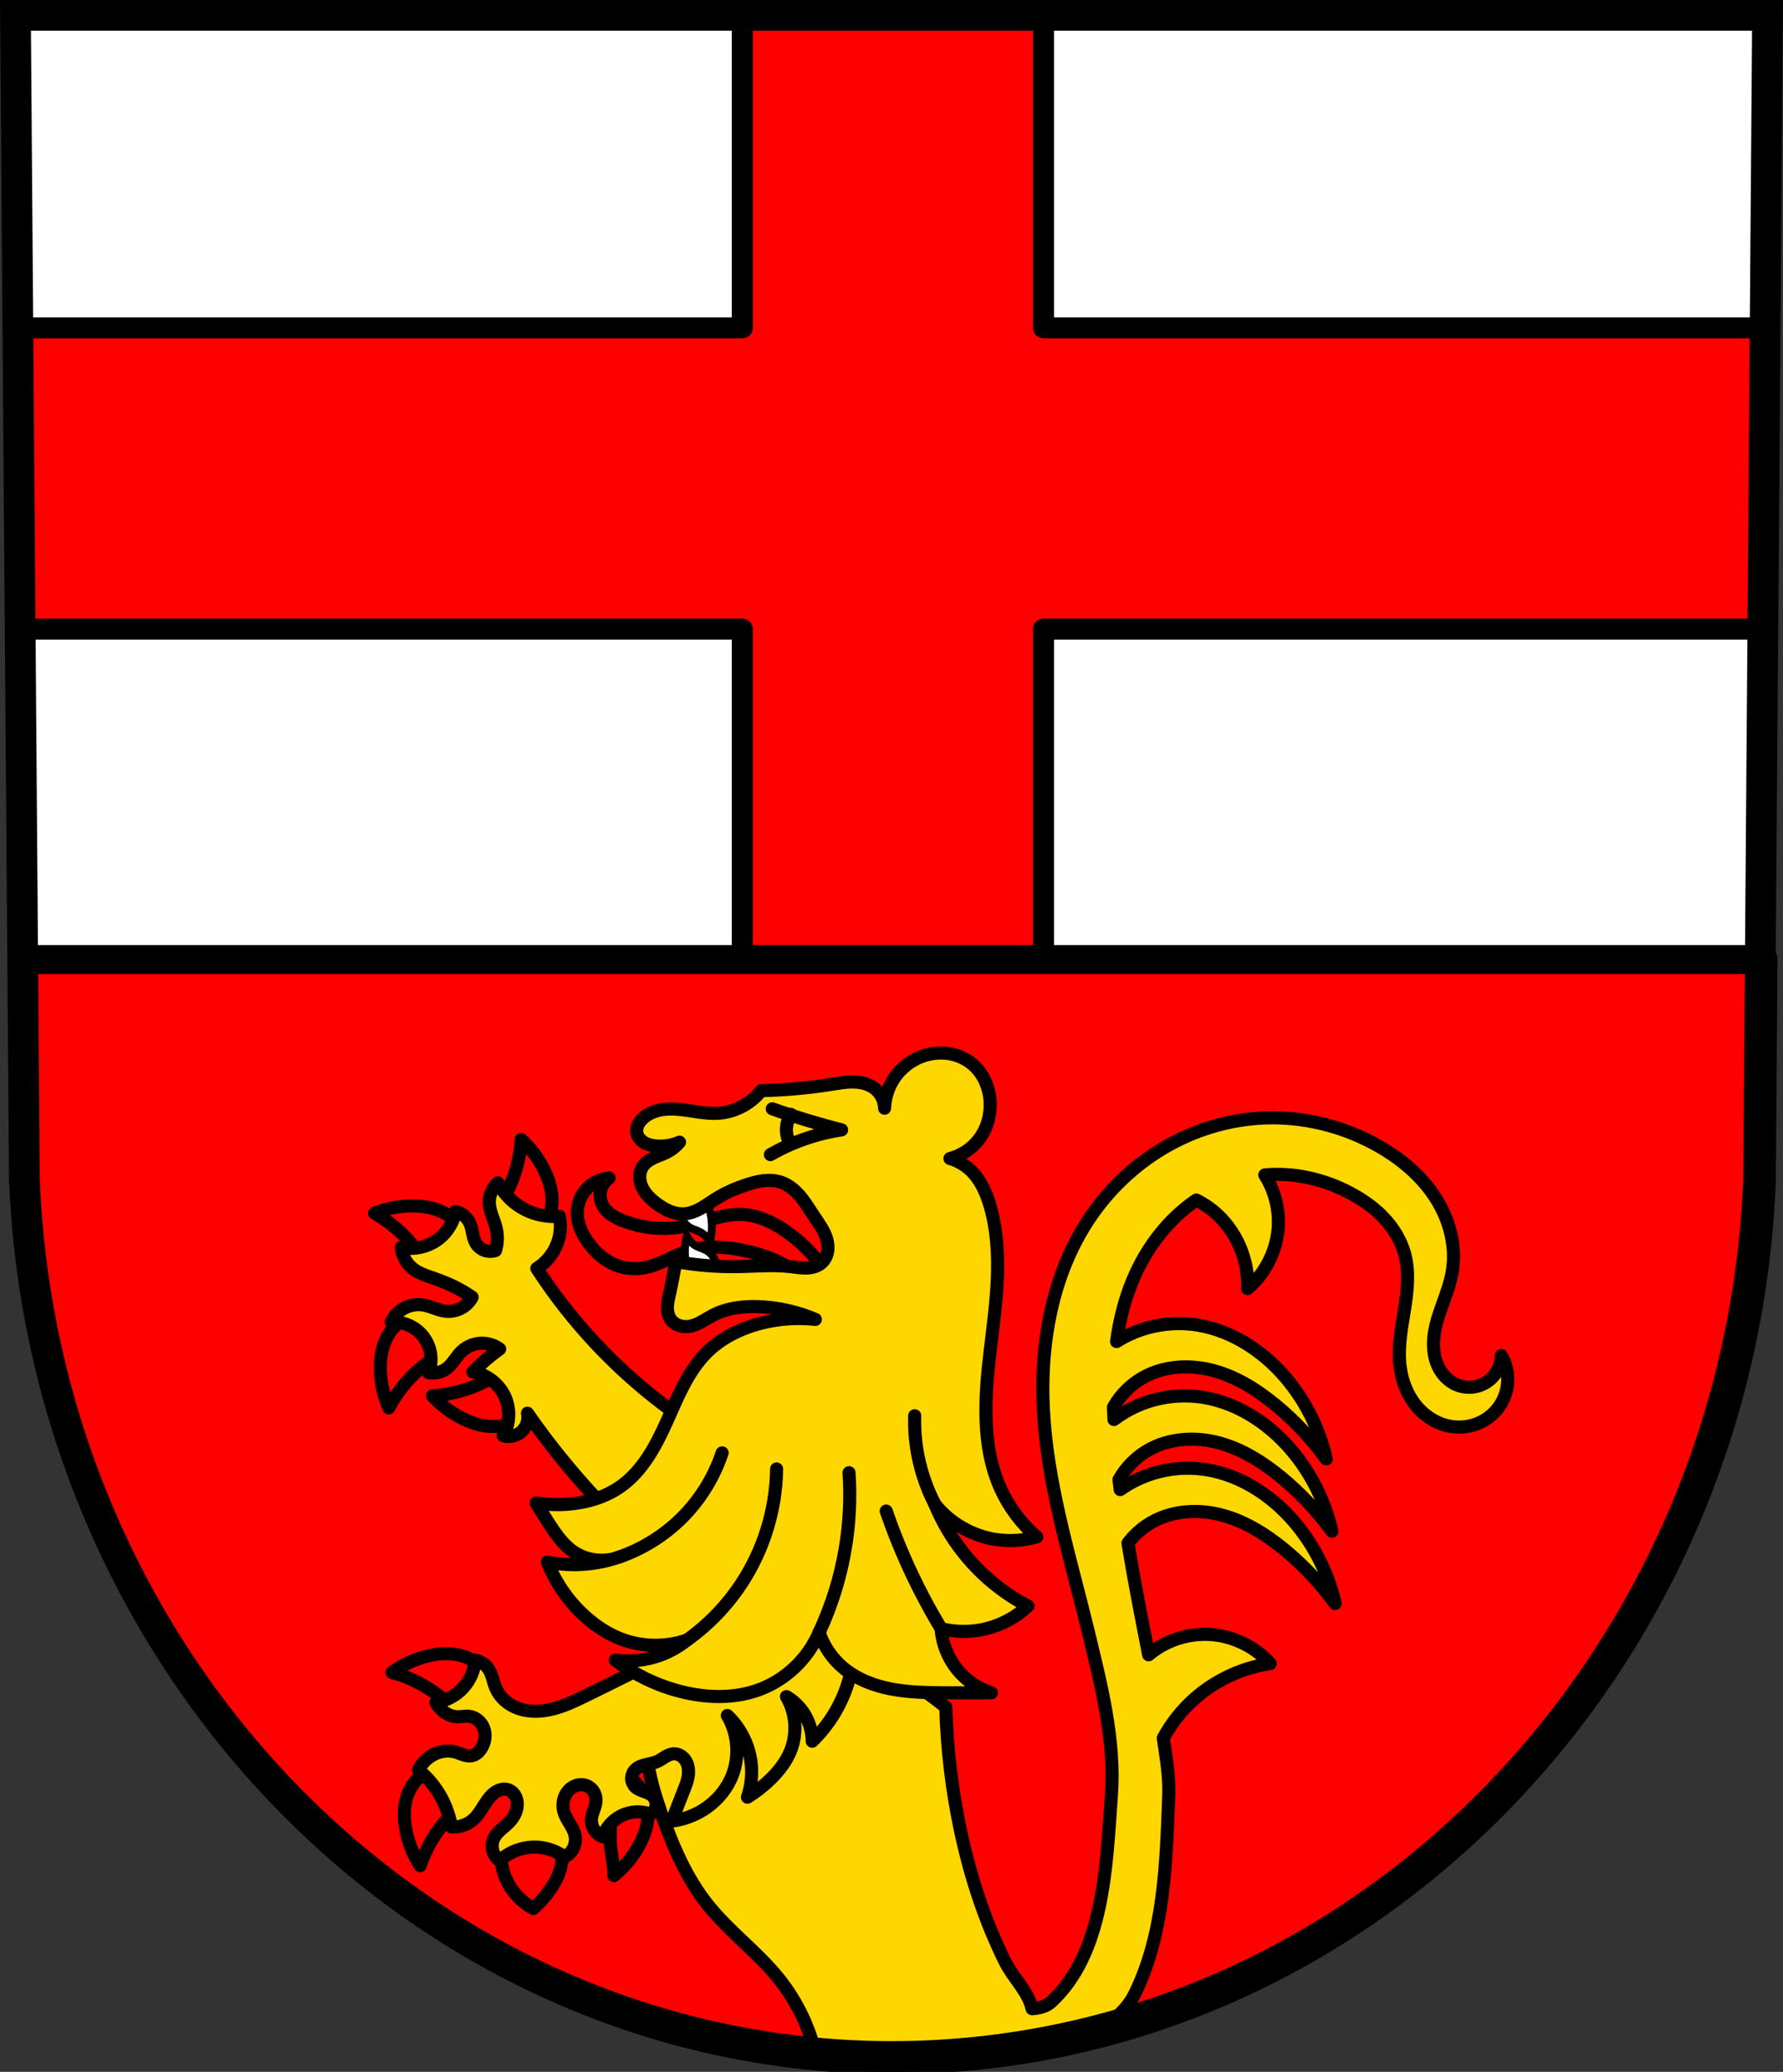 <?xml version="1.0" encoding="UTF-8" standalone="no"?>
<!-- Created with Inkscape (http://www.inkscape.org/) -->

<svg
   xmlns:dc="http://purl.org/dc/elements/1.1/"
   xmlns:cc="http://creativecommons.org/ns#"
   xmlns:rdf="http://www.w3.org/1999/02/22-rdf-syntax-ns#"
   xmlns:svg="http://www.w3.org/2000/svg"
   xmlns="http://www.w3.org/2000/svg"
   xmlns:sodipodi="http://sodipodi.sourceforge.net/DTD/sodipodi-0.dtd"
   xmlns:inkscape="http://www.inkscape.org/namespaces/inkscape"
   width="180.169mm"
   height="209.344mm"
   viewBox="0 0 180.169 209.344"
   version="1.1"
   id="svg5228"
   inkscape:version="0.92.4 (5da689c313, 2019-01-14)"
   sodipodi:docname="DEU Lütz COA.svg">
  <rect x="0" y="0" width="180.169" height="209.344" fill="#333333" stroke="none"/>
  <defs
     id="defs5222">
    <inkscape:path-effect
       effect="spiro"
       id="path-effect1376"
       is_visible="true" />
    <inkscape:path-effect
       effect="spiro"
       id="path-effect1014"
       is_visible="true" />
    <inkscape:path-effect
       effect="spiro"
       id="path-effect989"
       is_visible="true" />
    <inkscape:path-effect
       effect="spiro"
       id="path-effect985"
       is_visible="true" />
    <inkscape:path-effect
       effect="spiro"
       id="path-effect989-0"
       is_visible="true" />
    <inkscape:path-effect
       effect="spiro"
       id="path-effect1014-8"
       is_visible="true" />
    <inkscape:path-effect
       effect="spiro"
       id="path-effect1014-1"
       is_visible="true" />
  </defs>
  <sodipodi:namedview
     id="base"
     pagecolor="#ffffff"
     bordercolor="#666666"
     borderopacity="1.0"
     inkscape:pageopacity="0.0"
     inkscape:pageshadow="2"
     inkscape:zoom="0.69260138"
     inkscape:cx="340.47716"
     inkscape:cy="395.60994"
     inkscape:document-units="mm"
     inkscape:current-layer="layer1"
     showgrid="false"
     inkscape:window-width="1366"
     inkscape:window-height="745"
     inkscape:window-x="-8"
     inkscape:window-y="-8"
     inkscape:window-maximized="1"
     fit-margin-top="0"
     fit-margin-left="0"
     fit-margin-right="0"
     fit-margin-bottom="0"
     inkscape:snap-nodes="true" />
  <g
     inkscape:label="Ebene 1"
     inkscape:groupmode="layer"
     id="layer1"
     transform="translate(-3.542,-3.055)">
    <path
       style="fill:#ffffff;fill-opacity:1;fill-rule:evenodd;stroke:none;stroke-width:3.104;stroke-opacity:1"
       inkscape:connector-curvature="0"
       d="M 182.147,4.607 181.249,122.188 c -1.959,49.459 -40.673,88.631 -87.623,88.658 C 46.72,210.785 7.991,171.6 6.004,122.188 L 5.106,4.607 H 93.625 Z"
       id="path10563-0-6-7-3-4"
       sodipodi:nodetypes="ccccccc" />
    <path
       style="fill:#ff0000;fill-opacity:1;stroke:#000000;stroke-width:8;stroke-linecap:round;stroke-linejoin:round;stroke-miterlimit:4;stroke-dasharray:none;stroke-opacity:1;paint-order:markers fill stroke"
       d="M 283.045 5.867 L 283.045 125.014 L 6.822 125.014 L 7.699 239.877 L 283.045 239.877 L 283.045 594.186 L 397.908 594.186 L 397.908 239.877 L 673.256 239.877 L 674.133 125.014 L 397.908 125.014 L 397.908 5.867 L 340.469 5.867 L 283.045 5.867 z "
       transform="matrix(0.265,0,0,0.265,3.542,3.055)"
       id="rect949" />
    <path
       style="fill:#ff0000;fill-opacity:1;stroke:#000000;stroke-width:11;stroke-linecap:round;stroke-linejoin:round;stroke-miterlimit:4;stroke-dasharray:none;stroke-opacity:1;paint-order:markers fill stroke"
       d="M 8.66 365.857 L 9.305 450.266 C 16.815 637.021 163.19 785.124 340.477 785.354 C 517.922 785.249 664.243 637.199 671.648 450.266 L 672.293 365.857 L 8.66 365.857 z "
       transform="matrix(0.265,0,0,0.265,3.542,3.055)"
       id="rect922" />
    <path
       style="fill:#ffd700;fill-opacity:1;stroke:#000000;stroke-width:5;stroke-linecap:round;stroke-linejoin:round;stroke-miterlimit:4;stroke-dasharray:none;stroke-opacity:1"
       d="m 484.756,426.209 c -0.951,0.008 -1.901,0.026 -2.852,0.068 -13.351,0.571 -26.516,4.572 -38.037,11.342 -11.522,6.77 -21.391,16.283 -28.762,27.43 -14.847,22.453 -19.083,50.607 -16.922,77.438 2.19,27.19 10.46,53.456 16.869,79.971 4.904,20.288 10.229,41.083 8.748,61.854 -1.951,27.353 -2.824,60.388 -22.965,78.998 -1.919,1.774 -4.539,2.371 -7.285,2.588 -1.512,-6.676 -7.198,-11.697 -10.252,-17.84 -7.839,-15.767 -13.303,-32.646 -16.99,-49.861 -3.33,-15.548 -5.227,-31.402 -5.662,-47.295 -11.796,-9.588 -25.276,-17.107 -39.639,-22.105 -8.789,-3.057 -18.058,-5.18 -27.316,-5.264 -3.086,-0.028 -6.171,0.171 -9.236,0.637 -8.567,1.299 -16.863,4.733 -23.535,10.254 -6.671,5.518 -11.651,13.167 -13.527,21.615 -2.582,11.629 0.718,23.705 4.633,34.957 4.379,12.578 9.667,25.074 18.016,35.467 8.056,10.027 18.683,17.754 26.768,27.76 6.557,8.113 11.335,17.652 13.9,27.758 -1.163,0.503 -2.314,1.037 -3.457,1.584 10.934,1.169 22.017,1.777 33.225,1.791 12.044,-0.007 23.94,-0.714 35.664,-2.051 9.261,1.632 18.9,0.723 27.898,-1.691 5.929,-1.591 11.551,-4.567 16.473,-8.236 4.703,-3.507 9.422,-7.589 12.035,-12.842 11.485,-23.082 12.162,-50.459 13.121,-76.223 0.27,-7.239 -1.078,-14.453 -2.084,-21.633 3.023,-5.535 6.954,-10.568 11.66,-14.771 8.101,-7.235 18.35,-12.035 29.096,-13.621 -6.213,-6.948 -15.441,-11.101 -24.762,-11.143 -5.859,-0.026 -11.718,1.523 -16.799,4.441 -1.692,0.972 -3.286,2.106 -4.781,3.359 -2.762,-14.152 -5.551,-28.322 -7.881,-42.551 2.434,-3.228 5.515,-5.971 9.031,-7.967 7.586,-4.307 16.88,-5.052 25.381,-3.096 9.443,2.173 17.913,7.449 25.383,13.621 7.221,5.968 13.686,12.85 19.191,20.43 -2.572,-11.361 -7.931,-22.081 -15.477,-30.955 -9.267,-10.898 -22.281,-19.105 -36.525,-20.43 -7.642,-0.71 -15.463,0.58 -22.473,3.707 -2.624,1.171 -5.131,2.599 -7.482,4.25 -0.157,-1.265 -0.303,-2.532 -0.449,-3.799 2.634,-4.679 6.541,-8.645 11.213,-11.297 7.586,-4.307 16.88,-5.052 25.381,-3.096 9.443,2.173 17.913,7.449 25.383,13.621 7.221,5.968 13.686,12.848 19.191,20.428 -2.572,-11.361 -7.931,-22.079 -15.477,-30.953 -9.267,-10.898 -22.281,-19.106 -36.525,-20.43 -7.642,-0.71 -15.461,0.58 -22.471,3.707 -3.057,1.364 -5.943,3.095 -8.621,5.104 -0.075,-1.57 -0.135,-3.142 -0.178,-4.717 2.634,-4.651 6.526,-8.592 11.176,-11.232 7.586,-4.307 16.88,-5.052 25.381,-3.096 9.443,2.173 17.913,7.447 25.383,13.619 7.221,5.968 13.686,12.85 19.191,20.43 -2.572,-11.361 -7.931,-22.079 -15.477,-30.953 -9.267,-10.898 -22.281,-19.106 -36.525,-20.43 -7.642,-0.71 -15.463,0.58 -22.473,3.707 -1.895,0.846 -3.723,1.835 -5.482,2.936 1.106,-8.022 3.029,-15.88 6.154,-23.371 4.239,-10.16 10.662,-19.472 19.047,-26.605 1.666,-1.417 3.413,-2.742 5.225,-3.973 2.358,1.192 4.59,2.63 6.623,4.324 8.528,7.106 13.455,18.331 12.912,29.418 7.097,-6.043 11.471,-15.167 11.738,-24.484 0.168,-5.857 -1.239,-11.753 -4.033,-16.902 -0.356,-0.656 -0.737,-1.299 -1.137,-1.93 11.252,-1.027 22.741,1.653 32.715,6.988 4.689,2.508 9.096,5.611 12.736,9.486 3.641,3.875 6.498,8.549 7.887,13.682 1.835,6.783 1.048,13.979 -0.047,20.92 -1.095,6.941 -2.49,13.944 -1.828,20.939 0.509,5.378 2.283,10.696 5.504,15.033 3.221,4.337 7.946,7.635 13.24,8.709 3.438,0.698 7.067,0.449 10.365,-0.746 3.298,-1.195 6.25,-3.338 8.377,-6.127 2.146,-2.815 3.437,-6.274 3.658,-9.807 0.221,-3.533 -0.629,-7.125 -2.408,-10.186 -0.041,2.095 -0.628,4.178 -1.688,5.986 -1.06,1.808 -2.588,3.339 -4.396,4.398 -1.808,1.06 -3.891,1.646 -5.986,1.688 -2.095,0.041 -4.199,-0.463 -6.047,-1.451 -3.161,-1.69 -5.475,-4.744 -6.666,-8.125 -1.191,-3.381 -1.326,-7.069 -0.832,-10.619 1.137,-8.174 5.463,-15.609 6.873,-23.74 1.689,-9.737 -1.012,-19.948 -6.344,-28.27 -5.331,-8.321 -13.139,-14.857 -21.727,-19.748 -12.401,-7.062 -26.662,-10.869 -40.928,-10.781 z"
       transform="matrix(0.265,0,0,0.265,3.542,3.055)"
       id="path983"
       inkscape:connector-curvature="0"
       sodipodi:nodetypes="ccccscssccccccccccccccccaaaaccccccccscccccccsccccccccscccccccccccccccccccsccccccccsccccccc" />
    <path
       d="m 56.214,118.192 c 0.939,0.856 1.719,1.886 2.288,3.022 0.341,0.681 0.607,1.403 0.735,2.154 0.129,0.75 0.118,1.53 -0.085,2.264 -0.361,1.306 -1.351,2.423 -2.604,2.939 l -3.149,-2.929 c 1.068,-1.366 1.866,-2.941 2.337,-4.609 0.261,-0.926 0.422,-1.88 0.479,-2.841 z m -11.104,6.711 c 0.762,-0.009 1.528,0.068 2.259,0.28 0.732,0.212 1.428,0.563 2.001,1.066 1.018,0.895 1.59,2.272 1.506,3.625 l -4.012,1.551 c -0.762,-1.557 -1.831,-2.963 -3.127,-4.115 -0.719,-0.639 -1.507,-1.201 -2.346,-1.672 1.181,-0.471 2.448,-0.722 3.718,-0.736 z m 1.428,10.806 c 0.085,-0.002 0.17,-0.002 0.254,5.6e-4 l 1.665,3.964 c -1.535,0.806 -2.912,1.913 -4.027,3.241 -0.619,0.737 -1.159,1.54 -1.605,2.392 -0.504,-1.166 -0.791,-2.425 -0.841,-3.694 -0.03,-0.761 0.024,-1.528 0.216,-2.266 0.191,-0.737 0.523,-1.443 1.01,-2.029 0.812,-0.977 2.06,-1.575 3.329,-1.608 z m 8.153,5.563 2.93,3.148 c -0.516,1.253 -1.633,2.242 -2.94,2.603 -0.734,0.202 -1.515,0.213 -2.265,0.085 -0.751,-0.129 -1.473,-0.395 -2.154,-0.735 -1.138,-0.569 -2.167,-1.348 -3.023,-2.287 0.961,-0.057 1.915,-0.217 2.842,-0.478 1.669,-0.47 3.245,-1.268 4.611,-2.335 z m -5.848,28.869 c 0.761,0.027 1.523,0.198 2.201,0.546 1.206,0.62 2.097,1.816 2.346,3.148 l -3.512,2.483 c -1.119,-1.324 -2.499,-2.427 -4.036,-3.228 -0.853,-0.445 -1.755,-0.796 -2.684,-1.048 1.03,-0.744 2.198,-1.297 3.427,-1.621 0.737,-0.194 1.498,-0.307 2.259,-0.28 z m -0.46,11.321 2.276,3.649 c -1.388,1.04 -2.57,2.352 -3.459,3.84 -0.494,0.826 -0.898,1.706 -1.203,2.618 -0.684,-1.071 -1.168,-2.269 -1.42,-3.514 -0.151,-0.746 -0.219,-1.513 -0.148,-2.272 0.072,-0.758 0.286,-1.508 0.673,-2.164 0.689,-1.167 1.936,-1.988 3.281,-2.158 z m 18.098,0.768 c 1.224,0.583 2.15,1.753 2.439,3.077 0.162,0.744 0.13,1.523 -0.04,2.266 -0.17,0.742 -0.475,1.449 -0.853,2.11 -0.63,1.103 -1.465,2.089 -2.45,2.891 -0.004,-0.962 -0.201,-1.91 -0.322,-2.862 -0.205,-1.615 0.309,-3.415 -0.683,-4.837 z m -7.195,5.695 c 0.747,0.843 1.132,1.996 1.04,3.119 -0.086,1.045 -0.562,2.024 -1.156,2.888 -0.496,0.721 -1.079,1.382 -1.733,1.964 -1.068,-0.58 -1.962,-1.474 -2.544,-2.542 -0.442,-0.813 -0.704,-1.731 -0.693,-2.657 0.011,-0.99 0.339,-1.974 0.925,-2.773 z"
       id="path18"
       inkscape:connector-curvature="0"
       style="fill:#ff0000;fill-rule:evenodd;stroke:#000000;stroke-width:1.323;stroke-linejoin:round;fill-opacity:1"
       sodipodi:nodetypes="ccscccccccccccccccccccccccccccccccccccccccccccccccccccccccccccccccccccc" />
    <path
       d="m 75.098,148.049 c -4.168,-2.54 -7.991,-5.645 -11.332,-9.203 -2.215,-2.358 -4.22,-4.915 -5.981,-7.63 1.111,-0.688 1.935,-1.825 2.242,-3.094 0.172,-0.711 0.186,-1.459 0.041,-2.175 -1.157,0.103 -2.341,-0.117 -3.383,-0.629 -1.202,-0.59 -2.209,-1.569 -2.834,-2.753 -0.55,0.493 -0.873,1.228 -0.866,1.966 0.005,0.463 0.133,0.916 0.282,1.353 0.15,0.438 0.324,0.869 0.426,1.321 0.164,0.724 0.136,1.491 -0.079,2.202 -0.356,0.12 -0.753,0.116 -1.107,-0.011 -0.354,-0.127 -0.662,-0.377 -0.86,-0.697 -0.19,-0.306 -0.276,-0.664 -0.348,-1.017 -0.072,-0.353 -0.134,-0.713 -0.282,-1.041 -0.266,-0.586 -0.815,-1.036 -1.443,-1.181 -0.201,1.051 -0.782,2.025 -1.612,2.701 -1.064,0.866 -2.528,1.219 -3.87,0.931 0.082,0.843 0.524,1.644 1.194,2.163 0.578,0.448 1.29,0.677 1.98,0.918 0.658,0.23 1.31,0.477 1.941,0.773 0.714,0.334 1.399,0.729 2.046,1.18 -0.252,0.472 -0.648,0.867 -1.121,1.117 -0.473,0.25 -1.022,0.356 -1.555,0.299 -0.786,-0.085 -1.501,-0.507 -2.282,-0.629 -0.647,-0.101 -1.326,0.015 -1.904,0.324 -0.577,0.31 -1.049,0.811 -1.323,1.406 1.181,-0.082 2.387,0.431 3.148,1.337 0.43,0.513 0.72,1.142 0.83,1.802 0.11,0.66 0.04,1.349 -0.201,1.974 0.658,0.122 1.365,-0.055 1.889,-0.472 0.569,-0.453 0.897,-1.143 1.417,-1.652 0.504,-0.494 1.186,-0.801 1.89,-0.85 0.704,-0.05 1.422,0.158 1.991,0.575 -0.563,0.405 -1.106,0.838 -1.625,1.298 -0.371,0.328 -0.73,0.669 -1.076,1.023 1.341,0.233 2.549,1.132 3.161,2.346 0.64,1.272 0.604,2.861 -0.092,4.103 0.324,0.093 0.672,0.099 0.999,0.019 0.327,-0.08 0.632,-0.247 0.877,-0.478 0.241,-0.229 0.423,-0.52 0.521,-0.837 0.098,-0.317 0.114,-0.66 0.043,-0.985 1.139,1.641 2.343,3.238 3.607,4.785 1.661,2.033 3.426,3.981 5.286,5.833 l 9.366,-8.416 z"
       id="path22"
       inkscape:connector-curvature="0"
       style="fill:#ffd700;fill-rule:evenodd;stroke:#000000;stroke-width:1.323;stroke-linejoin:round" />
    <path
       d="m 89.683,166.859 c 0.324,2.073 0.171,4.219 -0.445,6.225 -0.685,2.231 -1.944,4.284 -3.622,5.907 -0.008,-1.061 -0.345,-2.116 -0.953,-2.985 -0.433,-0.619 -1.001,-1.142 -1.652,-1.524 0.952,1.608 1.121,3.657 0.445,5.4 -0.433,1.115 -1.181,2.084 -2.033,2.922 -0.712,0.699 -1.502,1.318 -2.351,1.842 0.369,-1.077 0.5,-2.234 0.381,-3.366 -0.194,-1.846 -1.066,-3.614 -2.415,-4.891 1.157,1.932 1.28,4.443 0.318,6.478 -0.591,1.25 -1.563,2.311 -2.733,3.049 -0.959,0.605 -2.052,0.999 -3.177,1.143 0.366,-1.001 0.748,-1.996 1.144,-2.985 0.147,-0.368 0.297,-0.737 0.4,-1.119 0.103,-0.383 0.158,-0.783 0.113,-1.177 -0.045,-0.394 -0.197,-0.782 -0.467,-1.072 -0.135,-0.145 -0.299,-0.264 -0.481,-0.342 -0.182,-0.078 -0.383,-0.115 -0.581,-0.101 -0.295,0.022 -0.571,0.155 -0.825,0.309 -0.254,0.153 -0.494,0.33 -0.764,0.453 -0.391,0.179 -0.824,0.237 -1.241,0.343 -0.208,0.053 -0.415,0.118 -0.606,0.215 -0.192,0.097 -0.369,0.227 -0.504,0.394 -0.19,0.237 -0.286,0.548 -0.263,0.85 0.023,0.303 0.166,0.595 0.39,0.8 0.24,0.219 0.555,0.331 0.861,0.44 0.306,0.109 0.621,0.225 0.855,0.449 0.257,0.246 0.393,0.614 0.356,0.968 -0.037,0.354 -0.244,0.686 -0.546,0.874 -0.586,-0.216 -1.226,-0.282 -1.843,-0.191 -0.673,0.1 -1.317,0.387 -1.84,0.821 -0.523,0.434 -0.925,1.014 -1.147,1.656 -0.363,-0.137 -0.679,-0.397 -0.884,-0.727 -0.205,-0.33 -0.298,-0.728 -0.26,-1.115 0.056,-0.569 0.381,-1.083 0.445,-1.652 0.035,-0.309 -0.011,-0.628 -0.143,-0.911 -0.131,-0.282 -0.349,-0.525 -0.62,-0.677 -0.218,-0.122 -0.469,-0.185 -0.719,-0.186 -0.25,-8.4e-4 -0.5,0.059 -0.725,0.168 -0.45,0.218 -0.793,0.63 -0.971,1.097 -0.177,0.463 -0.198,0.984 -0.064,1.461 0.124,0.44 0.372,0.833 0.606,1.225 0.234,0.392 0.462,0.802 0.538,1.252 0.07,0.415 0.005,0.853 -0.185,1.229 -0.189,0.376 -0.501,0.69 -0.877,0.882 -0.711,-0.524 -1.558,-0.86 -2.434,-0.967 -1.482,-0.181 -3.035,0.32 -4.131,1.334 -0.348,-0.249 -0.603,-0.624 -0.706,-1.038 -0.104,-0.415 -0.055,-0.865 0.135,-1.248 0.157,-0.317 0.404,-0.582 0.666,-0.82 0.263,-0.238 0.544,-0.455 0.795,-0.704 0.263,-0.261 0.492,-0.56 0.652,-0.894 0.161,-0.334 0.251,-0.705 0.237,-1.075 -0.011,-0.3 -0.093,-0.601 -0.256,-0.853 -0.163,-0.253 -0.41,-0.455 -0.697,-0.543 -0.307,-0.094 -0.646,-0.055 -0.943,0.07 -0.296,0.125 -0.553,0.331 -0.773,0.566 -0.338,0.36 -0.595,0.786 -0.857,1.203 -0.263,0.418 -0.537,0.835 -0.903,1.167 -0.598,0.544 -1.428,0.824 -2.234,0.753 -0.163,-1 -0.489,-1.974 -0.963,-2.868 -0.584,-1.104 -1.392,-2.089 -2.361,-2.878 0.358,-0.728 0.981,-1.322 1.726,-1.647 0.616,-0.268 1.321,-0.351 1.97,-0.176 0.286,0.077 0.558,0.202 0.84,0.294 0.282,0.091 0.586,0.149 0.876,0.087 0.205,-0.044 0.394,-0.147 0.554,-0.282 0.16,-0.135 0.291,-0.302 0.4,-0.48 0.18,-0.295 0.302,-0.626 0.347,-0.969 0.045,-0.343 0.011,-0.697 -0.107,-1.021 -0.118,-0.325 -0.32,-0.62 -0.587,-0.84 -0.267,-0.22 -0.599,-0.362 -0.943,-0.395 -0.395,-0.038 -0.792,0.066 -1.188,0.049 -0.422,-0.018 -0.831,-0.172 -1.183,-0.405 -0.392,-0.26 -0.718,-0.62 -0.939,-1.036 1.051,-0.164 2.04,-0.695 2.757,-1.481 0.696,-0.762 1.13,-1.757 1.217,-2.785 0.505,0.086 0.972,0.374 1.276,0.786 0.22,0.299 0.352,0.652 0.462,1.007 0.11,0.354 0.201,0.716 0.35,1.056 0.242,0.55 0.635,1.03 1.112,1.397 0.477,0.366 1.037,0.62 1.621,0.763 1.066,0.26 2.196,0.15 3.252,-0.146 1.056,-0.296 2.052,-0.772 3.039,-1.251 2.769,-1.345 5.516,-2.735 8.261,-4.129 4.452,-2.258 8.9,-4.524 13.346,-6.796 l 5.403,3.366 z"
       id="path26"
       inkscape:connector-curvature="0"
       style="fill:#ffd700;fill-rule:evenodd;stroke:#000000;stroke-width:1.323;stroke-linejoin:round" />
    <path
       d="m 87.461,132.306 c -1.107,-1.871 -2.611,-3.506 -4.385,-4.764 -1.354,-0.96 -2.917,-1.716 -4.575,-1.778 -1.975,-0.075 -3.843,0.827 -5.783,1.207 -2.073,0.406 -4.262,0.202 -6.228,-0.572 -0.424,-0.167 -0.841,-0.362 -1.211,-0.628 -0.37,-0.267 -0.692,-0.61 -0.886,-1.023 -0.212,-0.452 -0.26,-0.978 -0.134,-1.46 0.126,-0.483 0.426,-0.918 0.833,-1.207 -0.782,0.065 -1.538,0.401 -2.11,0.939 -0.572,0.537 -0.954,1.271 -1.068,2.047 -0.092,0.629 -0.01,1.276 0.191,1.879 0.2,0.603 0.516,1.163 0.89,1.677 0.806,1.11 1.923,2.032 3.241,2.414 0.864,0.25 1.791,0.261 2.669,0.064 1.403,-0.316 2.639,-1.137 4.004,-1.588 2.017,-0.667 4.225,-0.495 6.291,0 1.282,0.307 2.544,0.739 3.687,1.397 1.152,0.663 2.173,1.554 2.987,2.604 l 1.589,-1.207 z"
       id="path28"
       inkscape:connector-curvature="0"
       style="fill:#ff0000;fill-rule:evenodd;stroke:#000000;stroke-width:1.323;stroke-linejoin:round;fill-opacity:1" />
    <path
       d="m 73.625,132.773 c -0.412,-0.703 -0.688,-1.485 -0.809,-2.291 -0.128,-0.85 -0.081,-1.727 0.135,-2.559 0.186,0.438 0.524,0.808 0.944,1.033 0.331,0.178 0.706,0.264 1.033,0.449 0.475,0.268 0.827,0.743 0.945,1.275 0.118,0.532 0,1.112 -0.316,1.555 l -1.932,0.539 z"
       id="path32"
       inkscape:connector-curvature="0"
       style="fill:#ffffff;fill-rule:evenodd;stroke:#000000;stroke-width:0.794;stroke-linejoin:round" />
    <path
       d="m 74.594,123.741 c 0.412,0.703 0.688,1.485 0.809,2.291 0.128,0.85 0.081,1.727 -0.135,2.559 -0.186,-0.438 -0.524,-0.808 -0.944,-1.033 -0.331,-0.178 -0.706,-0.264 -1.033,-0.449 -0.475,-0.268 -0.827,-0.743 -0.945,-1.275 -0.118,-0.532 0,-1.112 0.316,-1.555 l 1.932,-0.539 z"
       id="path34"
       inkscape:connector-curvature="0"
       style="fill:#ffffff;fill-rule:evenodd;stroke:#000000;stroke-width:0.794;stroke-linejoin:round" />
    <path
       style="fill:#ffd700;fill-rule:evenodd;stroke:#000000;stroke-width:1.323;stroke-linejoin:round"
       inkscape:connector-curvature="0"
       id="path38"
       d="m 108.303,158.348 c -1.573,-1.354 -2.842,-3.059 -3.687,-4.954 -1.907,-4.282 -1.572,-9.193 -1.017,-13.846 0.581,-4.871 1.354,-9.893 0,-14.609 -0.392,-1.365 -0.988,-2.722 -2.033,-3.685 -0.577,-0.531 -1.279,-0.926 -2.033,-1.143 1.295,-0.329 2.455,-1.163 3.177,-2.287 0.626,-0.974 0.923,-2.146 0.89,-3.303 -0.041,-1.422 -0.601,-2.853 -1.652,-3.811 -0.587,-0.535 -1.313,-0.913 -2.085,-1.105 -0.771,-0.192 -1.586,-0.199 -2.364,-0.038 -1.292,0.267 -2.48,1.003 -3.304,2.032 -0.775,0.969 -1.228,2.19 -1.271,3.43 -0.008,-0.722 -0.34,-1.436 -0.89,-1.905 -0.586,-0.502 -1.377,-0.712 -2.148,-0.74 -0.772,-0.028 -1.538,0.111 -2.3,0.232 -2.354,0.374 -4.734,0.587 -7.118,0.635 -0.55,0.687 -1.248,1.255 -2.033,1.652 -0.711,0.359 -1.493,0.579 -2.288,0.635 -1.309,0.093 -2.605,-0.254 -3.911,-0.382 -0.653,-0.064 -1.317,-0.073 -1.961,0.053 -0.644,0.127 -1.269,0.395 -1.755,0.836 -0.197,0.179 -0.371,0.387 -0.488,0.625 -0.118,0.238 -0.178,0.509 -0.147,0.773 0.025,0.212 0.109,0.415 0.231,0.589 0.123,0.175 0.284,0.321 0.463,0.436 0.36,0.229 0.787,0.331 1.212,0.372 0.82,0.081 1.66,-0.052 2.415,-0.381 -0.351,0.418 -0.786,0.765 -1.271,1.016 -0.419,0.217 -0.871,0.36 -1.3,0.556 -0.429,0.196 -0.845,0.455 -1.115,0.841 -0.215,0.308 -0.324,0.684 -0.332,1.06 -0.007,0.376 0.084,0.75 0.242,1.09 0.316,0.681 0.883,1.215 1.488,1.661 0.408,0.3 0.842,0.57 1.312,0.758 0.47,0.188 0.979,0.293 1.484,0.258 0.593,-0.041 1.158,-0.273 1.675,-0.566 0.518,-0.292 0.997,-0.646 1.502,-0.96 0.952,-0.593 1.986,-1.043 3.05,-1.397 0.575,-0.192 1.162,-0.357 1.764,-0.423 0.602,-0.067 1.223,-0.031 1.795,0.169 0.764,0.267 1.402,0.815 1.922,1.436 0.519,0.621 0.933,1.321 1.383,1.994 0.484,0.725 1.019,1.44 1.268,2.275 0.125,0.418 0.173,0.863 0.098,1.293 -0.075,0.429 -0.279,0.842 -0.604,1.132 -0.411,0.367 -0.981,0.512 -1.532,0.528 -0.551,0.016 -1.098,-0.084 -1.646,-0.147 -1.727,-0.199 -3.473,-0.03 -5.211,0 -2.128,0.037 -4.259,-0.133 -6.355,-0.508 -0.18,1.107 -0.392,2.208 -0.635,3.303 -0.095,0.427 -0.195,0.857 -0.205,1.294 -0.01,0.438 0.079,0.89 0.332,1.247 0.23,0.325 0.586,0.551 0.97,0.655 0.384,0.104 0.795,0.089 1.181,-0.01 0.741,-0.189 1.368,-0.668 2.044,-1.026 1.54,-0.816 3.345,-1.001 5.084,-0.889 1.834,0.117 3.648,0.549 5.338,1.27 -1.825,-0.197 -3.684,-0.068 -5.465,0.381 -2.027,0.511 -3.975,1.456 -5.465,2.922 -1.933,1.903 -2.957,4.513 -4.067,6.987 -1.12,2.497 -2.462,5.032 -4.703,6.606 -1.553,1.091 -3.445,1.637 -5.338,1.779 -1.059,0.079 -2.128,0.036 -3.177,-0.127 0.415,0.683 0.838,1.361 1.271,2.032 0.704,1.094 1.46,2.201 2.541,2.922 1.327,0.884 3.087,1.079 4.575,0.508 -1.308,0.455 -2.684,0.713 -4.067,0.762 -1.064,0.038 -2.133,-0.048 -3.177,-0.254 0.863,2.199 2.273,4.18 4.067,5.716 0.987,0.845 2.094,1.559 3.304,2.032 2.136,0.835 4.571,0.881 6.736,0.127 -0.799,0.649 -1.704,1.166 -2.669,1.524 -1.453,0.54 -3.04,0.717 -4.575,0.508 1.963,1.483 4.224,2.569 6.609,3.176 2.541,0.646 5.278,0.738 7.753,-0.127 2.768,-0.967 5.087,-3.144 6.228,-5.844 0.461,1.376 1.306,2.621 2.415,3.557 1.379,1.164 3.124,1.83 4.899,2.166 1.774,0.336 3.59,0.363 5.397,0.374 1.568,0.01 3.135,0.01 4.703,0 -0.984,-0.312 -1.9,-0.836 -2.669,-1.524 -1.403,-1.257 -2.289,-3.075 -2.415,-4.954 1.495,0.372 3.081,0.372 4.575,0 1.562,-0.389 3.021,-1.184 4.194,-2.287 -1.462,-0.762 -2.831,-1.703 -4.067,-2.795 -2.319,-2.049 -4.16,-4.634 -5.338,-7.495 1.499,1.885 3.721,3.181 6.101,3.557 1.394,0.22 2.837,0.133 4.194,-0.254 z" />
    <path
       d="m 81.579,115.092 c 1.2,0.425 2.41,0.821 3.628,1.188 1.119,0.337 2.245,0.65 3.378,0.938 -0.801,0.12 -1.595,0.287 -2.377,0.5 -1.682,0.459 -3.305,1.135 -4.817,2.001"
       id="path42"
       inkscape:connector-curvature="0"
       style="fill:none;fill-rule:evenodd;stroke:#000000;stroke-width:1.323;stroke-linecap:round;stroke-linejoin:round" />
    <path
       style="fill:none;fill-rule:evenodd;stroke:#000000;stroke-width:1.323;stroke-linecap:round"
       inkscape:connector-curvature="0"
       id="path48"
       d="m 83.455,115.652 c -0.248,0.394 -0.4,0.847 -0.438,1.313 -0.048,0.583 0.085,1.18 0.375,1.688" />
    <path
       d="m 98.01,155.044 c -0.765,-1.478 -1.327,-3.06 -1.666,-4.689 -0.29,-1.396 -0.417,-2.827 -0.375,-4.251"
       id="path50"
       inkscape:connector-curvature="0"
       style="fill:none;fill-rule:evenodd;stroke:#000000;stroke-width:1.323;stroke-linecap:round" />
    <path
       d="m 98.644,167.621 c -1.349,-2.237 -2.558,-4.559 -3.615,-6.948 -0.716,-1.618 -1.364,-3.266 -1.939,-4.94"
       id="path52"
       inkscape:connector-curvature="0"
       style="fill:none;fill-rule:evenodd;stroke:#000000;stroke-width:1.323;stroke-linecap:round" />
    <path
       d="m 86.315,168.001 c 1.262,-2.702 2.155,-5.576 2.645,-8.517 0.42,-2.517 0.546,-5.082 0.375,-7.627"
       id="path54"
       inkscape:connector-curvature="0"
       style="fill:none;fill-rule:evenodd;stroke:#000000;stroke-width:1.323;stroke-linecap:round" />
    <path
       d="m 72.971,168.764 c 2.124,-1.516 3.969,-3.42 5.418,-5.59 2.297,-3.442 3.573,-7.555 3.628,-11.692"
       id="path56"
       inkscape:connector-curvature="0"
       style="fill:none;fill-rule:evenodd;stroke:#000000;stroke-width:1.323;stroke-linecap:round" />
    <path
       d="m 66.107,160.379 c 2.346,-0.812 4.507,-2.154 6.276,-3.896 1.871,-1.844 3.299,-4.136 4.129,-6.628"
       id="path58"
       inkscape:connector-curvature="0"
       style="fill:none;fill-rule:evenodd;stroke:#000000;stroke-width:1.323;stroke-linecap:round" />
    <path
       style="fill:none;fill-rule:evenodd;stroke:#000000;stroke-width:3.104;stroke-opacity:1"
       inkscape:connector-curvature="0"
       d="M 182.147,4.607 181.249,122.188 c -1.959,49.459 -40.673,88.631 -87.623,88.658 C 46.72,210.785 7.991,171.6 6.004,122.188 L 5.106,4.607 H 93.625 Z"
       id="path10563-0-6-7-3"
       sodipodi:nodetypes="ccccccc" />
  </g>
</svg>

